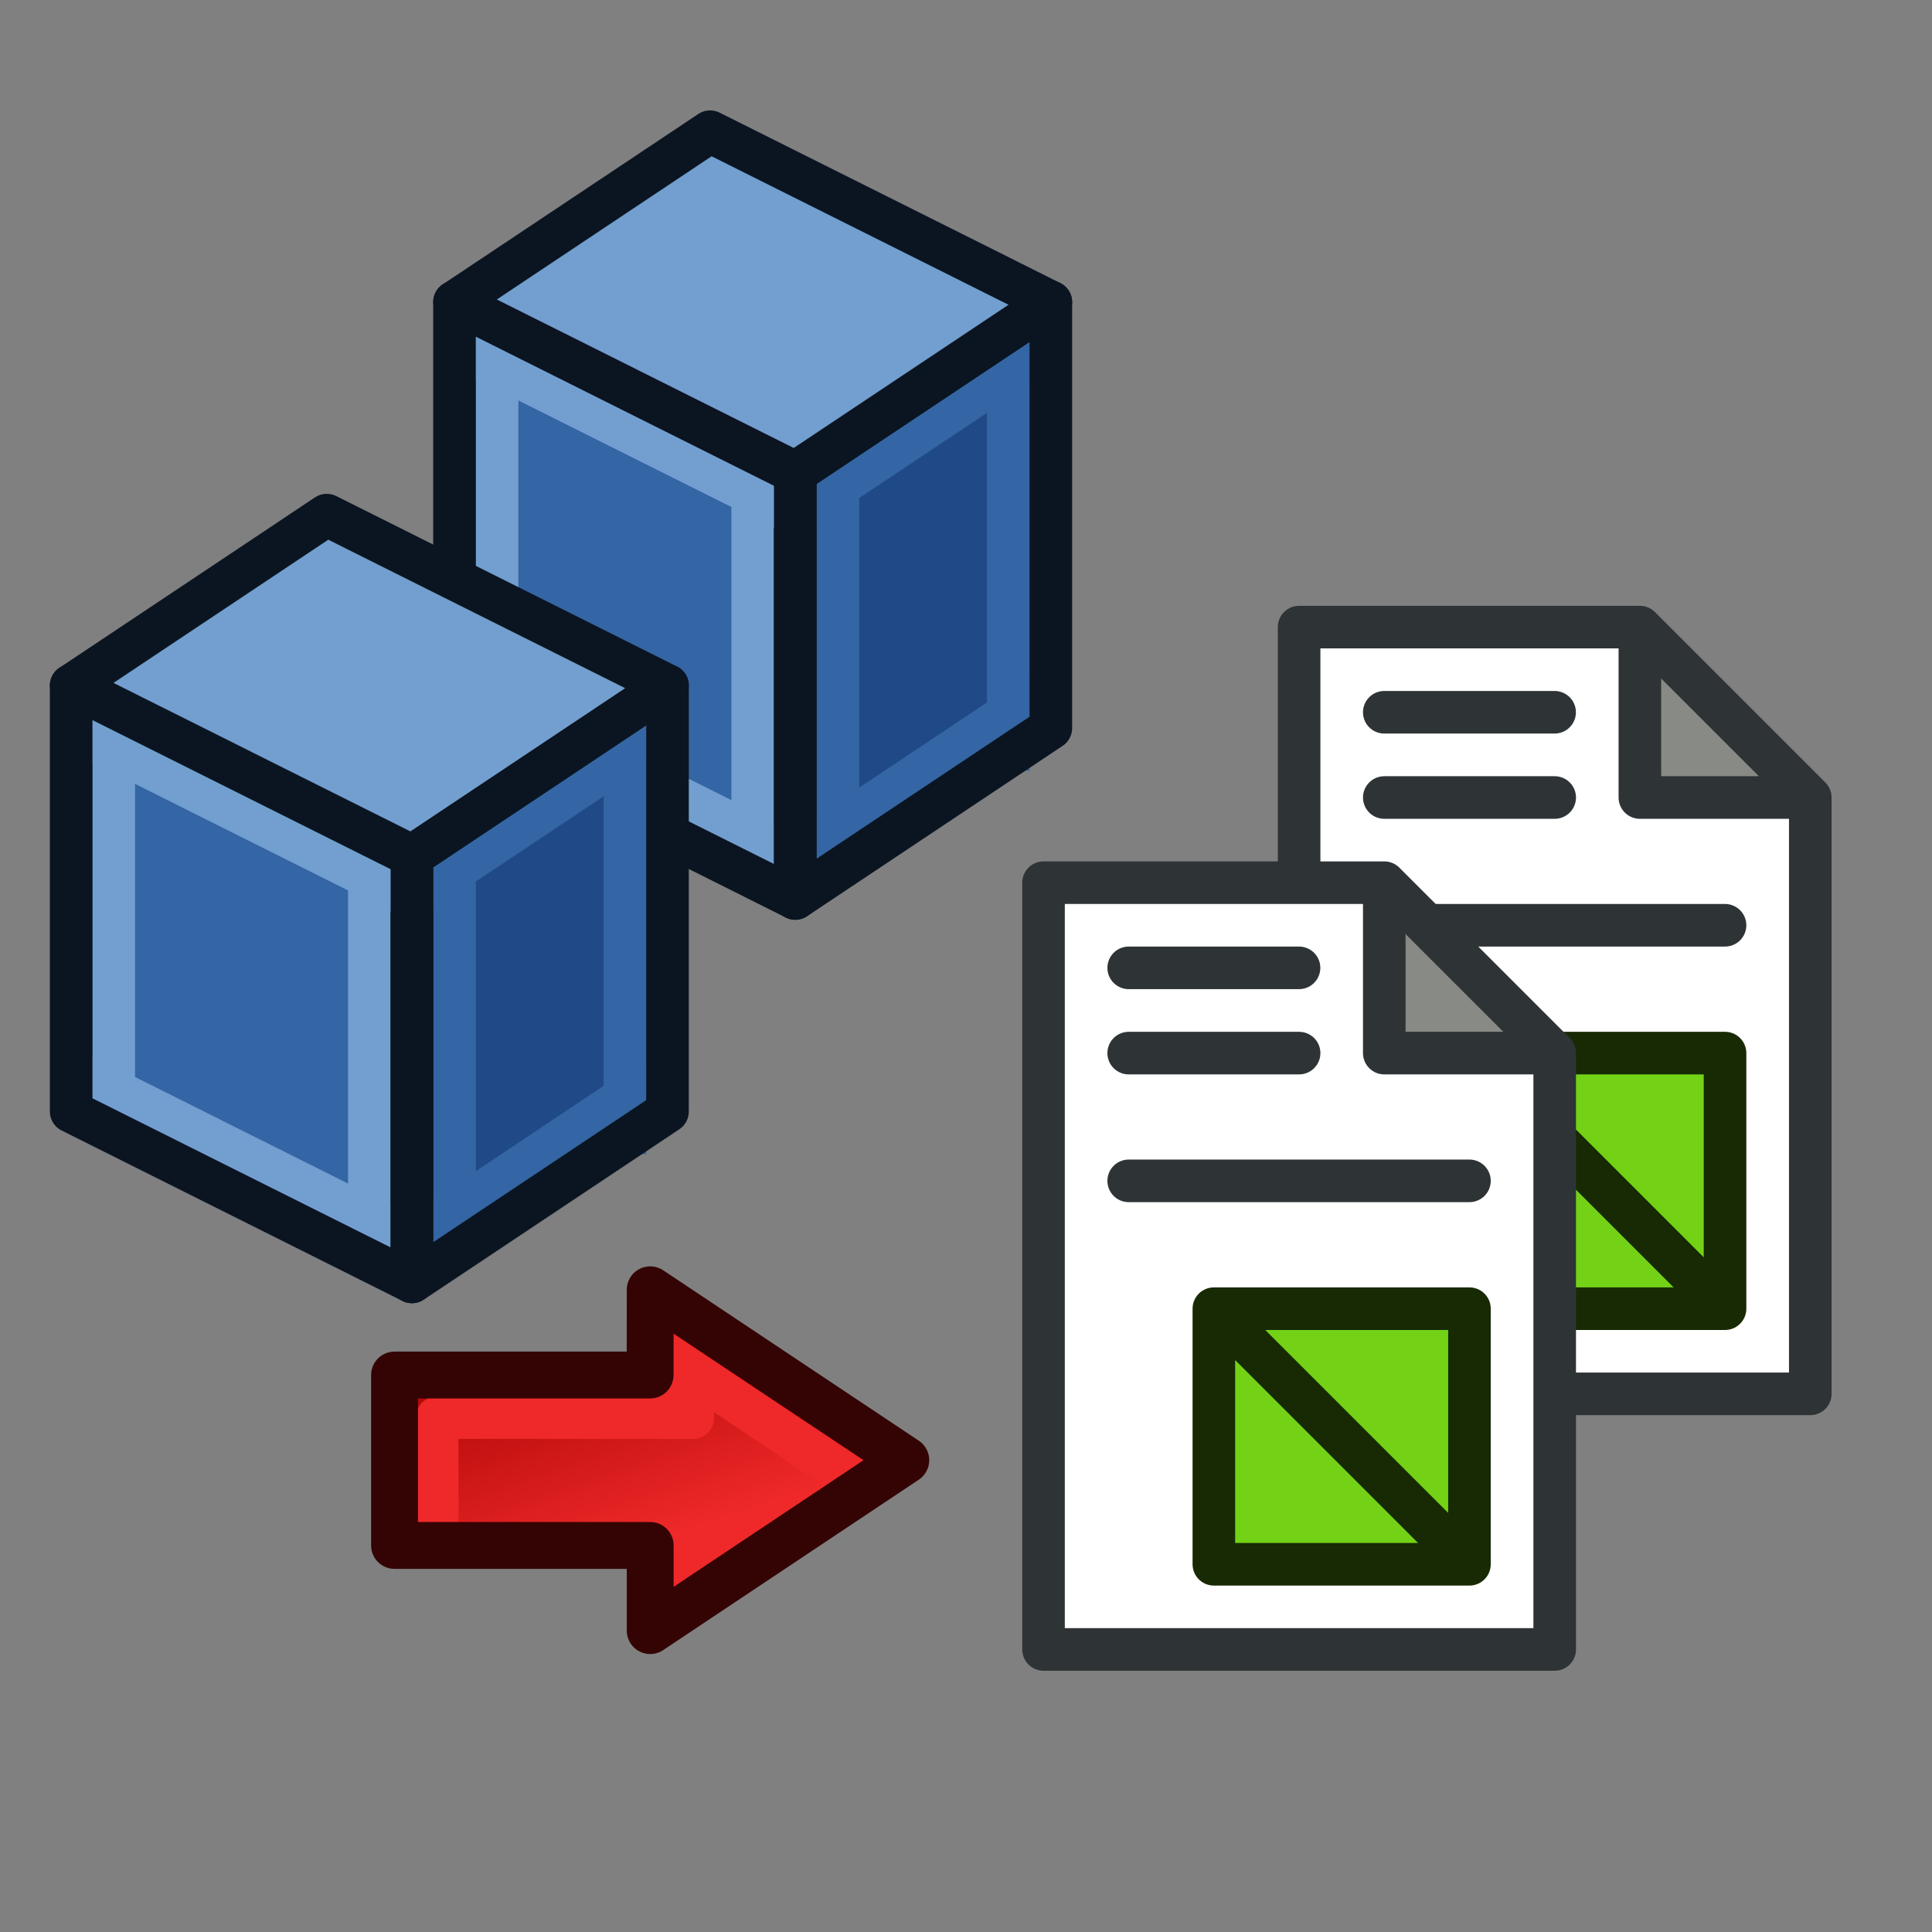 <?xml version="1.0" encoding="UTF-8" standalone="no"?>
<svg
   xmlns:dc="http://purl.org/dc/elements/1.1/"
   xmlns:cc="http://creativecommons.org/ns#"
   xmlns:rdf="http://www.w3.org/1999/02/22-rdf-syntax-ns#"
   xmlns:svg="http://www.w3.org/2000/svg"
   xmlns="http://www.w3.org/2000/svg"
   xmlns:xlink="http://www.w3.org/1999/xlink"
   xmlns:sodipodi="http://sodipodi.sourceforge.net/DTD/sodipodi-0.dtd"
   xmlns:inkscape="http://www.inkscape.org/namespaces/inkscape"
   width="24mm"
   height="24mm"
   viewBox="0 0 24 24"
   version="1.1"
   id="svg8"
   inkscape:version="1.0.2 (e86c870, 2021-01-15)"
   sodipodi:docname="mesh_export.svg">
  <rect x="0" y="0" width="24" height="24" fill="#808080" stroke="none"/>
  <defs
     id="defs2">
    <linearGradient
       id="linearGradient4387">
      <stop
         style="stop-color:#71b2f8;stop-opacity:1;"
         offset="0"
         id="stop4389" />
      <stop
         style="stop-color:#002795;stop-opacity:1;"
         offset="1"
         id="stop4391" />
    </linearGradient>
    <radialGradient
       inkscape:collect="always"
       xlink:href="#linearGradient3377"
       id="radialGradient3048"
       gradientUnits="userSpaceOnUse"
       gradientTransform="translate(-68.916,-13.767)"
       cx="45.883"
       cy="28.87"
       fx="45.883"
       fy="28.87"
       r="19.467" />
    <linearGradient
       id="linearGradient3377">
      <stop
         id="stop3379"
         offset="0"
         style="stop-color:#faff2b;stop-opacity:1;" />
      <stop
         id="stop3381"
         offset="1"
         style="stop-color:#ffaa00;stop-opacity:1;" />
    </linearGradient>
    <linearGradient
       inkscape:collect="always"
       xlink:href="#linearGradient4081"
       id="linearGradient4165"
       x1="16"
       y1="48"
       x2="12"
       y2="60"
       gradientUnits="userSpaceOnUse"
       gradientTransform="matrix(-1,0,0,1,36,-4)" />
    <linearGradient
       id="linearGradient4081">
      <stop
         style="stop-color:#ef2929;stop-opacity:1"
         offset="0"
         id="stop4083" />
      <stop
         style="stop-color:#a40000;stop-opacity:1"
         offset="1"
         id="stop4085" />
    </linearGradient>
    <radialGradient
       inkscape:collect="always"
       xlink:href="#linearGradient3377"
       id="radialGradient3048-9"
       gradientUnits="userSpaceOnUse"
       gradientTransform="translate(-68.916,-13.767)"
       cx="45.883"
       cy="28.87"
       fx="45.883"
       fy="28.87"
       r="19.467" />
    <linearGradient
       id="linearGradient3193-8">
      <stop
         id="stop3195-6"
         offset="0"
         style="stop-color:#8ae234;stop-opacity:1" />
      <stop
         id="stop3197-4"
         offset="1"
         style="stop-color:#4e9a06;stop-opacity:1" />
    </linearGradient>
    <linearGradient
       y2="32.91"
       x2="12.024"
       y1="55.424"
       x1="21.956"
       gradientTransform="rotate(179.663,23.319,36.442)"
       gradientUnits="userSpaceOnUse"
       id="linearGradient3013-7"
       xlink:href="#linearGradient3193-8-4"
       inkscape:collect="always" />
    <linearGradient
       id="linearGradient3193-8-4">
      <stop
         id="stop3195-6-8"
         offset="0"
         style="stop-color:#68ff00;stop-opacity:1;" />
      <stop
         id="stop3197-4-8"
         offset="1"
         style="stop-color:#078b00;stop-opacity:1;" />
    </linearGradient>
    <linearGradient
       y2="30.59"
       x2="29.622"
       y1="46.625"
       x1="35.528"
       gradientTransform="rotate(179.663,23.768,45.278)"
       gradientUnits="userSpaceOnUse"
       id="linearGradient4062-2"
       xlink:href="#linearGradient3193-8"
       inkscape:collect="always" />
    <linearGradient
       inkscape:collect="always"
       xlink:href="#linearGradient3193-8"
       id="linearGradient4165-3"
       x1="12"
       y1="48"
       x2="16"
       y2="60"
       gradientUnits="userSpaceOnUse"
       gradientTransform="translate(4,-4)" />
    <linearGradient
       y2="60"
       x2="16"
       y1="48"
       x1="12"
       gradientTransform="matrix(-1,0,0,1,3.755,-19.781)"
       gradientUnits="userSpaceOnUse"
       id="linearGradient3049-91"
       xlink:href="#linearGradient3193-8"
       inkscape:collect="always" />
    <linearGradient
       y2="60"
       x2="12"
       y1="48"
       x1="16"
       gradientTransform="matrix(-0.265,0,0,0.265,64.873,163.746)"
       gradientUnits="userSpaceOnUse"
       id="linearGradient3049-9"
       xlink:href="#linearGradient4081"
       inkscape:collect="always" />
  </defs>
  <sodipodi:namedview
     id="base"
     pagecolor="#ffffff"
     bordercolor="#666666"
     borderopacity="1.0"
     inkscape:pageopacity="0.0"
     inkscape:pageshadow="2"
     inkscape:zoom="6.2626276"
     inkscape:cx="35.92743"
     inkscape:cy="40.24547"
     inkscape:document-units="mm"
     inkscape:current-layer="layer1"
     inkscape:document-rotation="0"
     showgrid="false"
     inkscape:window-width="2560"
     inkscape:window-height="1330"
     inkscape:window-x="0"
     inkscape:window-y="736"
     inkscape:window-maximized="1" />
  <g
     inkscape:label="Layer 1"
     inkscape:groupmode="layer"
     id="layer1"
     transform="translate(-75.272,-156.343)">
    <g
       id="g1150"
       transform="translate(-0.272,1.728)">
      <path
         style="fill:#204a87;stroke:none;stroke-width:0.563;stroke-miterlimit:4;stroke-dasharray:none"
         d="m 88.598,158.368 v 5.292 l -3.175,2.117 v -5.292 z"
         id="path3150-7"
         inkscape:connector-curvature="0"
         sodipodi:nodetypes="ccccc" />
      <path
         style="fill:none;stroke:#3465a4;stroke-width:0.529;stroke-linecap:butt;stroke-linejoin:miter;stroke-miterlimit:4;stroke-dasharray:none;stroke-opacity:1"
         d="m 85.423,165.247 3.175,-2.117"
         id="path3930"
         inkscape:connector-curvature="0" />
      <path
         style="fill:none;stroke:#3465a4;stroke-width:0.529;stroke-linecap:butt;stroke-linejoin:miter;stroke-miterlimit:4;stroke-dasharray:none;stroke-opacity:1"
         d="m 88.069,164.189 v -5.292"
         id="path3932"
         inkscape:connector-curvature="0" />
      <path
         style="fill:none;stroke:#3465a4;stroke-width:0.529;stroke-linecap:butt;stroke-linejoin:miter;stroke-miterlimit:4;stroke-dasharray:none;stroke-opacity:1"
         d="m 88.598,158.897 -3.175,2.117"
         id="path3934"
         inkscape:connector-curvature="0" />
      <path
         style="fill:none;stroke:#3465a4;stroke-width:0.529;stroke-linecap:butt;stroke-linejoin:miter;stroke-miterlimit:4;stroke-dasharray:none;stroke-opacity:1"
         d="m 85.953,159.955 v 5.292"
         id="path3936"
         inkscape:connector-curvature="0" />
      <path
         style="fill:#3465a4;stroke:none;stroke-width:0.563;stroke-miterlimit:4;stroke-dasharray:none"
         d="m 85.423,165.776 -4.233,-2.117 v -5.292 l 4.233,2.117 z"
         id="path3152-1"
         inkscape:connector-curvature="0" />
      <path
         style="fill:none;stroke:#729fcf;stroke-width:0.529;stroke-linecap:butt;stroke-linejoin:miter;stroke-miterlimit:4;stroke-dasharray:none;stroke-opacity:1"
         d="m 84.894,160.484 v 4.763"
         id="path3938"
         inkscape:connector-curvature="0" />
      <path
         style="fill:none;stroke:#729fcf;stroke-width:0.529;stroke-linecap:butt;stroke-linejoin:miter;stroke-miterlimit:4;stroke-dasharray:none;stroke-opacity:1"
         d="m 81.19,163.13 4.233,2.117"
         id="path3940"
         inkscape:connector-curvature="0" />
      <path
         style="fill:none;stroke:#729fcf;stroke-width:0.529;stroke-linecap:butt;stroke-linejoin:miter;stroke-miterlimit:4;stroke-dasharray:none;stroke-opacity:1"
         d="m 81.719,163.659 v -4.763"
         id="path3942"
         inkscape:connector-curvature="0" />
      <path
         style="fill:none;stroke:#0b1521;stroke-width:0.529;stroke-linecap:round;stroke-linejoin:round;stroke-miterlimit:4;stroke-dasharray:none;stroke-opacity:1"
         d="m 88.598,158.368 v 5.292 l -3.175,2.117 v -5.292 z"
         id="path3150"
         inkscape:connector-curvature="0"
         sodipodi:nodetypes="ccccc" />
      <path
         style="fill:none;stroke:#729fcf;stroke-width:0.529;stroke-linecap:butt;stroke-linejoin:miter;stroke-miterlimit:4;stroke-dasharray:none;stroke-opacity:1"
         d="M 85.423,161.014 81.19,158.897"
         id="path3944"
         inkscape:connector-curvature="0" />
      <path
         style="fill:none;stroke:#0b1521;stroke-width:0.529;stroke-linecap:round;stroke-linejoin:round;stroke-miterlimit:4;stroke-dasharray:none;stroke-opacity:1"
         d="m 85.423,165.776 -4.233,-2.117 v -5.292 l 4.233,2.117 z"
         id="path3152"
         inkscape:connector-curvature="0" />
      <path
         style="fill:#729fcf;stroke:#0b1521;stroke-width:0.529;stroke-linecap:round;stroke-linejoin:round;stroke-miterlimit:4;stroke-dasharray:none;stroke-opacity:1"
         d="m 88.598,158.368 -3.175,2.117 -4.233,-2.117 3.175,-2.117 4.233,2.117"
         id="path3156"
         inkscape:connector-curvature="0" />
    </g>
    <g
       id="g1150-5"
       transform="translate(-5.034,6.491)">
      <path
         style="fill:#204a87;stroke:none;stroke-width:0.563;stroke-miterlimit:4;stroke-dasharray:none"
         d="m 88.598,158.368 v 5.292 l -3.175,2.117 v -5.292 z"
         id="path3150-7-6"
         inkscape:connector-curvature="0"
         sodipodi:nodetypes="ccccc" />
      <path
         style="fill:none;stroke:#3465a4;stroke-width:0.529;stroke-linecap:butt;stroke-linejoin:miter;stroke-miterlimit:4;stroke-dasharray:none;stroke-opacity:1"
         d="m 85.423,165.247 3.175,-2.117"
         id="path3930-6"
         inkscape:connector-curvature="0" />
      <path
         style="fill:none;stroke:#3465a4;stroke-width:0.529;stroke-linecap:butt;stroke-linejoin:miter;stroke-miterlimit:4;stroke-dasharray:none;stroke-opacity:1"
         d="m 88.069,164.189 v -5.292"
         id="path3932-4"
         inkscape:connector-curvature="0" />
      <path
         style="fill:none;stroke:#3465a4;stroke-width:0.529;stroke-linecap:butt;stroke-linejoin:miter;stroke-miterlimit:4;stroke-dasharray:none;stroke-opacity:1"
         d="m 88.598,158.897 -3.175,2.117"
         id="path3934-0"
         inkscape:connector-curvature="0" />
      <path
         style="fill:none;stroke:#3465a4;stroke-width:0.529;stroke-linecap:butt;stroke-linejoin:miter;stroke-miterlimit:4;stroke-dasharray:none;stroke-opacity:1"
         d="m 85.953,159.955 v 5.292"
         id="path3936-0"
         inkscape:connector-curvature="0" />
      <path
         style="fill:#3465a4;stroke:none;stroke-width:0.563;stroke-miterlimit:4;stroke-dasharray:none"
         d="m 85.423,165.776 -4.233,-2.117 v -5.292 l 4.233,2.117 z"
         id="path3152-1-4"
         inkscape:connector-curvature="0" />
      <path
         style="fill:none;stroke:#729fcf;stroke-width:0.529;stroke-linecap:butt;stroke-linejoin:miter;stroke-miterlimit:4;stroke-dasharray:none;stroke-opacity:1"
         d="m 84.894,160.484 v 4.763"
         id="path3938-6"
         inkscape:connector-curvature="0" />
      <path
         style="fill:none;stroke:#729fcf;stroke-width:0.529;stroke-linecap:butt;stroke-linejoin:miter;stroke-miterlimit:4;stroke-dasharray:none;stroke-opacity:1"
         d="m 81.19,163.13 4.233,2.117"
         id="path3940-2"
         inkscape:connector-curvature="0" />
      <path
         style="fill:none;stroke:#729fcf;stroke-width:0.529;stroke-linecap:butt;stroke-linejoin:miter;stroke-miterlimit:4;stroke-dasharray:none;stroke-opacity:1"
         d="m 81.719,163.659 v -4.763"
         id="path3942-6"
         inkscape:connector-curvature="0" />
      <path
         style="fill:none;stroke:#0b1521;stroke-width:0.529;stroke-linecap:round;stroke-linejoin:round;stroke-miterlimit:4;stroke-dasharray:none;stroke-opacity:1"
         d="m 88.598,158.368 v 5.292 l -3.175,2.117 v -5.292 z"
         id="path3150-75"
         inkscape:connector-curvature="0"
         sodipodi:nodetypes="ccccc" />
      <path
         style="fill:none;stroke:#729fcf;stroke-width:0.529;stroke-linecap:butt;stroke-linejoin:miter;stroke-miterlimit:4;stroke-dasharray:none;stroke-opacity:1"
         d="M 85.423,161.014 81.19,158.897"
         id="path3944-6"
         inkscape:connector-curvature="0" />
      <path
         style="fill:none;stroke:#0b1521;stroke-width:0.529;stroke-linecap:round;stroke-linejoin:round;stroke-miterlimit:4;stroke-dasharray:none;stroke-opacity:1"
         d="m 85.423,165.776 -4.233,-2.117 v -5.292 l 4.233,2.117 z"
         id="path3152-9"
         inkscape:connector-curvature="0" />
      <path
         style="fill:#729fcf;stroke:#0b1521;stroke-width:0.529;stroke-linecap:round;stroke-linejoin:round;stroke-miterlimit:4;stroke-dasharray:none;stroke-opacity:1"
         d="m 88.598,158.368 -3.175,2.117 -4.233,-2.117 3.175,-2.117 4.233,2.117"
         id="path3156-8"
         inkscape:connector-curvature="0" />
    </g>
    <g
       id="g1513"
       transform="translate(26.43,-8.093)">
      <path
         style="fill:none;stroke:none;stroke-width:0.265"
         d="m 64.98,172.226 v 9.525 h 6.35 v -7.408 l -2.117,-2.117 z"
         id="path4219"
         inkscape:connector-curvature="0" />
      <path
         style="display:inline;fill:#ffffff;stroke:none;stroke-width:0.265"
         d="m 64.98,172.226 v 9.525 h 6.35 v -7.408 l -2.117,-2.117 z"
         id="path4219-6"
         inkscape:connector-curvature="0" />
      <path
         style="fill:#888a85;stroke:none;stroke-width:0.265"
         d="m 69.213,172.226 v 2.117 h 2.117 z"
         id="path4245"
         inkscape:connector-curvature="0" />
      <path
         style="fill:none;stroke:#2e3436;stroke-width:0.529;stroke-linecap:butt;stroke-linejoin:round;stroke-opacity:1"
         d="m 69.213,172.226 v 2.117 h 2.117"
         id="path4221"
         inkscape:connector-curvature="0" />
      <path
         style="fill:none;stroke:#2e3436;stroke-width:0.529;stroke-linecap:round;stroke-linejoin:miter;stroke-opacity:1"
         d="M 66.038,173.284 H 68.154"
         id="path4247"
         inkscape:connector-curvature="0" />
      <path
         style="fill:none;stroke:#2e3436;stroke-width:0.529;stroke-linecap:round;stroke-linejoin:miter;stroke-opacity:1"
         d="m 66.038,175.93 h 4.233"
         id="path4251"
         inkscape:connector-curvature="0" />
      <rect
         style="fill:#73d216;fill-opacity:1;stroke:#172a04;stroke-width:0.529;stroke-linecap:round;stroke-linejoin:round;stroke-miterlimit:4;stroke-dasharray:none;stroke-opacity:1"
         id="rect4253"
         width="3.175"
         height="3.175"
         x="67.096"
         y="177.518" />
      <path
         style="fill:none;stroke:#172a04;stroke-width:0.529;stroke-linecap:butt;stroke-linejoin:miter;stroke-opacity:1"
         d="m 67.096,177.518 3.175,3.175"
         id="path4255"
         inkscape:connector-curvature="0" />
      <path
         style="display:inline;fill:none;stroke:#2e3436;stroke-width:0.529;stroke-linecap:round;stroke-linejoin:miter;stroke-opacity:1"
         d="m 66.038,174.343 h 2.117"
         id="path4247-3"
         inkscape:connector-curvature="0" />
      <path
         style="display:inline;fill:none;stroke:#2e3436;stroke-width:0.529;stroke-linecap:round;stroke-linejoin:round;stroke-opacity:1"
         d="m 64.98,172.226 v 9.525 h 6.35 v -7.408 l -2.117,-2.117 z"
         id="path4219-6-6"
         inkscape:connector-curvature="0" />
    </g>
    <g
       id="g1513-8"
       transform="translate(23.255,-4.918)">
      <path
         style="fill:none;stroke:none;stroke-width:0.265"
         d="m 64.98,172.226 v 9.525 h 6.35 v -7.408 l -2.117,-2.117 z"
         id="path4219-0"
         inkscape:connector-curvature="0" />
      <path
         style="display:inline;fill:#ffffff;stroke:none;stroke-width:0.265"
         d="m 64.98,172.226 v 9.525 h 6.35 v -7.408 l -2.117,-2.117 z"
         id="path4219-6-4"
         inkscape:connector-curvature="0" />
      <path
         style="fill:#888a85;stroke:none;stroke-width:0.265"
         d="m 69.213,172.226 v 2.117 h 2.117 z"
         id="path4245-2"
         inkscape:connector-curvature="0" />
      <path
         style="fill:none;stroke:#2e3436;stroke-width:0.529;stroke-linecap:butt;stroke-linejoin:round;stroke-opacity:1"
         d="m 69.213,172.226 v 2.117 h 2.117"
         id="path4221-9"
         inkscape:connector-curvature="0" />
      <path
         style="fill:none;stroke:#2e3436;stroke-width:0.529;stroke-linecap:round;stroke-linejoin:miter;stroke-opacity:1"
         d="M 66.038,173.284 H 68.154"
         id="path4247-6"
         inkscape:connector-curvature="0" />
      <path
         style="fill:none;stroke:#2e3436;stroke-width:0.529;stroke-linecap:round;stroke-linejoin:miter;stroke-opacity:1"
         d="m 66.038,175.93 h 4.233"
         id="path4251-1"
         inkscape:connector-curvature="0" />
      <rect
         style="fill:#73d216;fill-opacity:1;stroke:#172a04;stroke-width:0.529;stroke-linecap:round;stroke-linejoin:round;stroke-miterlimit:4;stroke-dasharray:none;stroke-opacity:1"
         id="rect4253-0"
         width="3.175"
         height="3.175"
         x="67.096"
         y="177.518" />
      <path
         style="fill:none;stroke:#172a04;stroke-width:0.529;stroke-linecap:butt;stroke-linejoin:miter;stroke-opacity:1"
         d="m 67.096,177.518 3.175,3.175"
         id="path4255-4"
         inkscape:connector-curvature="0" />
      <path
         style="display:inline;fill:none;stroke:#2e3436;stroke-width:0.529;stroke-linecap:round;stroke-linejoin:miter;stroke-opacity:1"
         d="m 66.038,174.343 h 2.117"
         id="path4247-3-2"
         inkscape:connector-curvature="0" />
      <path
         style="display:inline;fill:none;stroke:#2e3436;stroke-width:0.529;stroke-linecap:round;stroke-linejoin:round;stroke-opacity:1"
         d="m 64.98,172.226 v 9.525 h 6.35 v -7.408 l -2.117,-2.117 z"
         id="path4219-6-6-2"
         inkscape:connector-curvature="0" />
    </g>
    <g
       id="g1739"
       transform="rotate(180,71.994,175.993)">
      <path
         style="display:inline;overflow:visible;visibility:visible;fill:url(#linearGradient3049-9);fill-opacity:1;fill-rule:nonzero;stroke:none;stroke-width:0.582;marker:none;enable-background:accumulate"
         d="m 60.639,179.621 -3.175,-2.117 3.175,-2.117 v 1.058 h 3.175 v 2.117 h -3.175 z"
         id="rect3165-4"
         inkscape:connector-curvature="0"
         sodipodi:nodetypes="cccccccc" />
      <path
         style="fill:none;stroke:#ef2929;stroke-width:0.529;stroke-linecap:butt;stroke-linejoin:round;stroke-opacity:1"
         d="m 60.11,178.562 v -0.529 h 3.175 v -1.587"
         id="path4087-4"
         inkscape:connector-curvature="0"
         sodipodi:nodetypes="cccc" />
      <path
         style="fill:none;stroke:#ef2929;stroke-width:0.529;stroke-linecap:butt;stroke-linejoin:miter;stroke-opacity:1"
         d="m 60.688,178.983 -2.658,-1.78"
         id="path4089-9"
         inkscape:connector-curvature="0"
         sodipodi:nodetypes="cc" />
      <path
         style="fill:none;stroke:#ef2929;stroke-width:0.265px;stroke-linecap:butt;stroke-linejoin:miter;stroke-opacity:1"
         d="m 60.639,178.033 -0.529,0.529"
         id="path4091-9"
         inkscape:connector-curvature="0" />
      <path
         style="display:inline;overflow:visible;visibility:visible;fill:none;stroke:#340404;stroke-width:0.582;stroke-linecap:round;stroke-linejoin:round;stroke-miterlimit:4;stroke-dasharray:none;stroke-dashoffset:0;stroke-opacity:1;marker:none;enable-background:accumulate"
         d="m 60.639,179.621 -3.175,-2.117 3.175,-2.117 v 1.058 H 63.815 v 2.117 h -3.175 z"
         id="rect3165-1-3"
         inkscape:connector-curvature="0"
         sodipodi:nodetypes="cccccccc" />
    </g>
  </g>
</svg>
